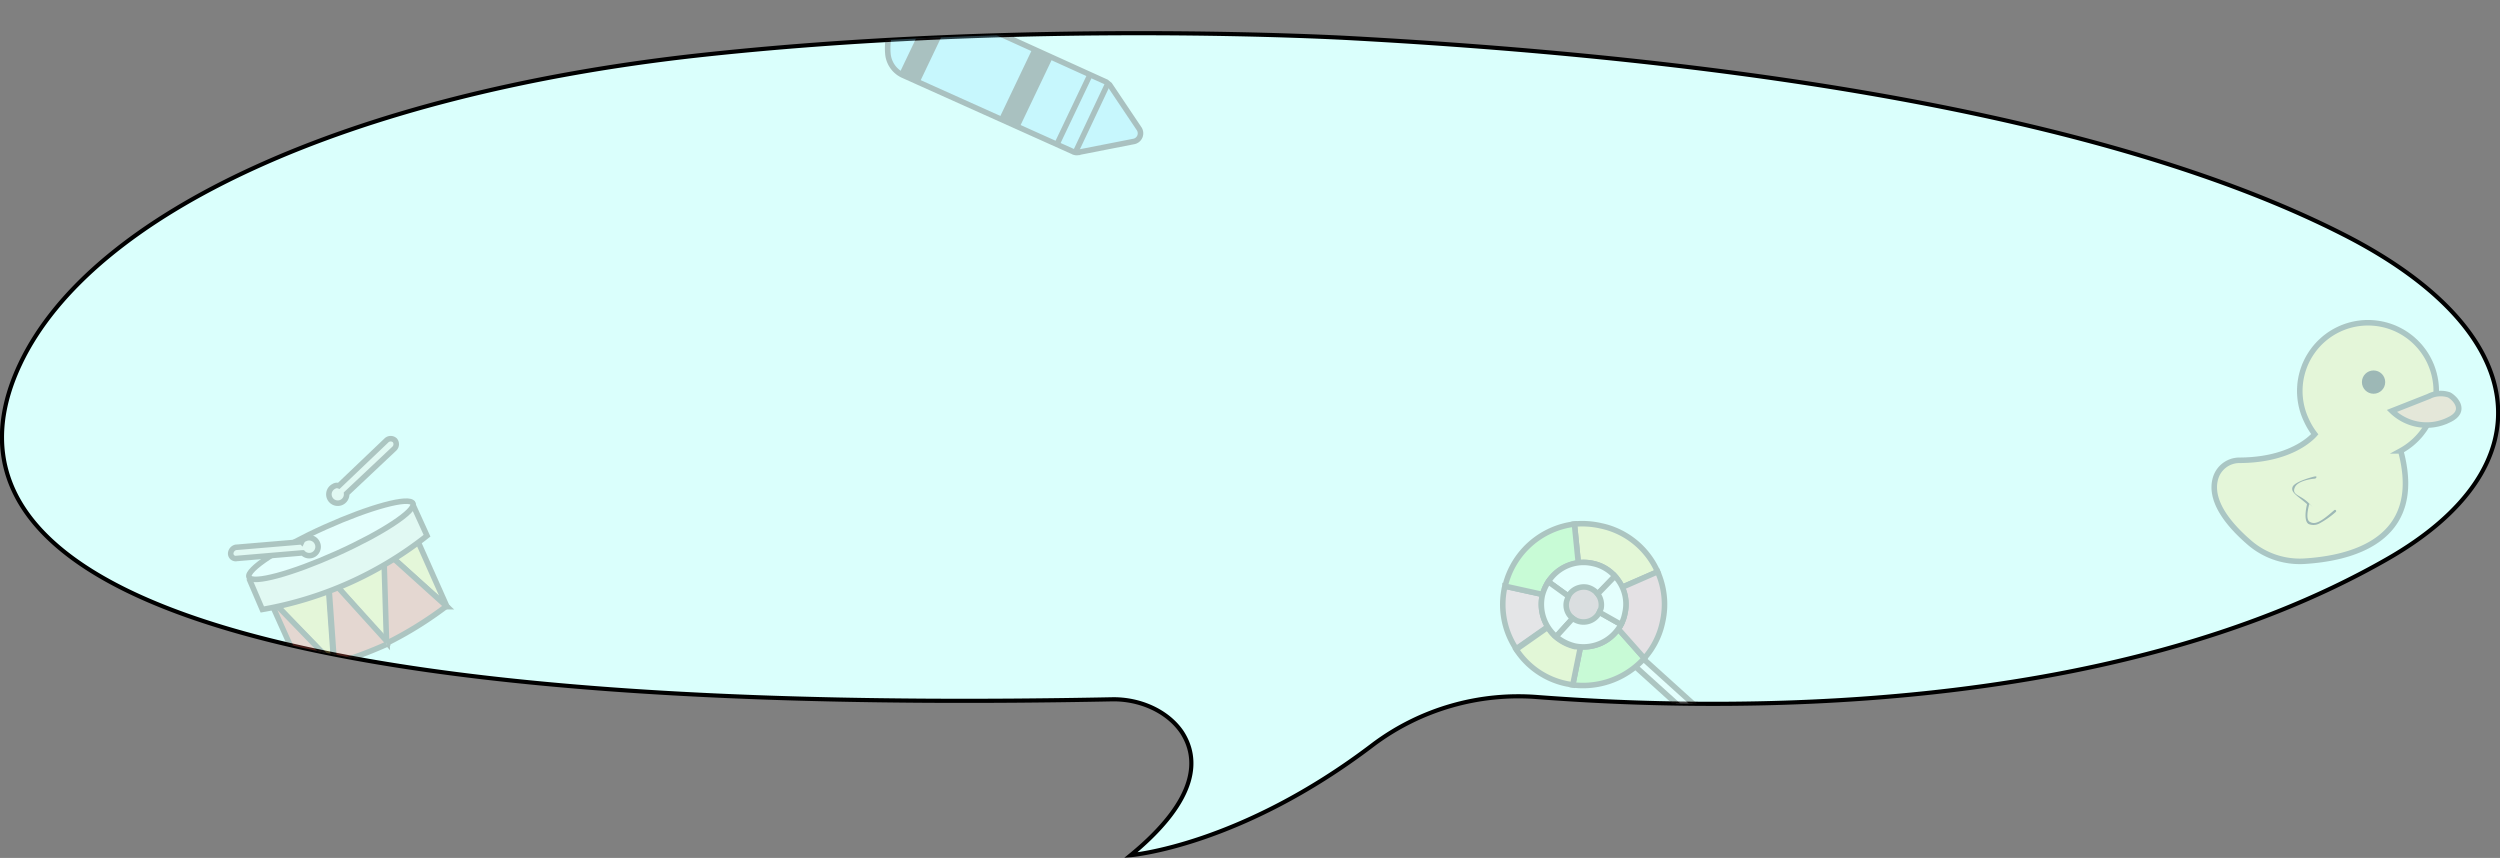 <svg id="Layer_1" data-name="Layer 1" xmlns="http://www.w3.org/2000/svg" xmlns:xlink="http://www.w3.org/1999/xlink" viewBox="0 0 450.8 154.7"><rect x="0" y="0" width="450.8" height="154.7" fill="#808080" stroke="none"/><defs><style>.cls-1,.cls-16{fill:none;}.cls-2{fill:#dafffc;stroke:#000;stroke-width:0.75px;}.cls-10,.cls-11,.cls-12,.cls-13,.cls-16,.cls-18,.cls-19,.cls-2,.cls-20,.cls-23,.cls-5,.cls-6,.cls-7,.cls-8,.cls-9{stroke-miterlimit:10;}.cls-3{opacity:0.28;}.cls-4{clip-path:url(#clip-path);}.cls-18,.cls-5{fill:#ffe07f;}.cls-5,.cls-6{stroke:#2f3332;}.cls-6{fill:#ffa97f;}.cls-21,.cls-7{fill:#fff;}.cls-10,.cls-11,.cls-12,.cls-13,.cls-18,.cls-19,.cls-20,.cls-23,.cls-7,.cls-8,.cls-9{stroke:#372f29;}.cls-8{fill:#fbe477;}.cls-9{fill:#99ee73;}.cls-10{fill:#ffa0b1;}.cls-11{fill:#f8e175;}.cls-12{fill:#ff95a5;}.cls-13{fill:#9af074;}.cls-14{fill:#da8a96;}.cls-15{fill:#96e1ff;}.cls-16{stroke:#2a2224;}.cls-17{fill:#2a2224;}.cls-19{fill:#ffe17f;}.cls-20{fill:#ff7062;}.cls-22{fill:#372f29;}.cls-23{fill:#f3e8dc;}</style><clipPath id="clip-path" transform="translate(-4.6 0.1)"><path class="cls-1" d="M217.7,131.9c3,4.6,3.3,11.9-9.2,22.2,0,0,19.7-1.6,43.8-20a43.7,43.7,0,0,1,29.6-8.5c32.5,2.5,102.7,3.9,153-24.8,29.4-16.7,26.5-41.2-7.7-58.6-29.4-15-82.6-30.1-178.7-35.4,0,0-59.1-3.5-119,3.2C67.9,17,21.2,38,8.2,65.6s5.6,64.2,196.9,60.4C210.1,125.9,215.1,128.1,217.7,131.9Z"/></clipPath></defs><path class="cls-2" d="M217.7,131.9c3,4.6,3.3,11.9-9.2,22.2,0,0,19.7-1.6,43.8-20a43.7,43.7,0,0,1,29.6-8.5c32.5,2.5,102.7,3.9,153-24.8,29.4-16.7,26.5-41.2-7.7-58.6-29.4-15-82.6-30.1-178.7-35.4,0,0-59.1-3.5-119,3.2C67.9,17,21.2,38,8.2,65.6s5.6,64.2,196.9,60.4C210.1,125.9,215.1,128.1,217.7,131.9Z" transform="translate(-4.6 0.1)"/><g class="cls-3"><g class="cls-4"><path class="cls-5" d="M442.7,65.1a12.3,12.3,0,0,0-22.2,10.6,12.8,12.8,0,0,0,1.5,2.5c-.7.8-4.6,4.7-13.7,4.7a4.5,4.5,0,0,0-4,2.7c-1,2.4-.7,6.5,6.1,12.3a13.9,13.9,0,0,0,9.7,3.2c8.2-.5,21.8-3.6,17.4-19.9A12.3,12.3,0,0,0,442.7,65.1Z" transform="translate(-4.6 0.1)"/><path class="cls-6" d="M435.9,74l6.6-2.6a4.8,4.8,0,0,1,3.7-.3c1,.5,3.4,2.9,0,4.5A9,9,0,0,1,435.9,74Z" transform="translate(-4.6 0.1)"/><circle cx="428" cy="68.9" r="2.1"/><path d="M423,94.2a2.3,2.3,0,0,1-2.1.2c-1-.6-.4-3.1-.3-3.6-1.7-1.5-3-2.1-2.6-3.1s3.9-1.9,4.1-1.9.2,0,.2.2l-.2.2s-3.1.2-3.7,1.6,1,1.3,2.5,2.8.1.1.1.2-.8,2.7.1,3.2,1.8.2,4.4-2.1a.2.2,0,0,1,.3.3A15.1,15.1,0,0,1,423,94.2Z" transform="translate(-4.6 0.1)"/><rect class="cls-7" x="302.3" y="110.6" width="2" height="23.08" rx="0.8" transform="translate(4.9 265.6) rotate(-47.9)"/><path class="cls-8" d="M293.2,94.7a14.9,14.9,0,0,0-4.7-.3l.7,7a7.7,7.7,0,0,1,2.6.1,7.3,7.3,0,0,1,4,2.3,8.6,8.6,0,0,1,1.3,2l6.4-2.8A14.4,14.4,0,0,0,293.2,94.7Z" transform="translate(-4.6 0.1)"/><path class="cls-9" d="M301.1,118.6l-4.7-5.3a7.5,7.5,0,0,1-6.8,3.2l-1.4,6.9A14.9,14.9,0,0,0,301.1,118.6Z" transform="translate(-4.6 0.1)"/><path class="cls-10" d="M275.9,105.9a14.4,14.4,0,0,0,2.1,11l5.7-4a7.7,7.7,0,0,1-1-5.6c.1,0,.1-.1.1-.2l-6.8-1.5C276,105.7,275.9,105.8,275.9,105.9Z" transform="translate(-4.6 0.1)"/><path class="cls-11" d="M287.1,123.2l1.1.2,1.4-6.9h-1a8.4,8.4,0,0,1-3.4-1.7,6.5,6.5,0,0,1-1.5-1.8l-5.7,4A14.3,14.3,0,0,0,287.1,123.2Z" transform="translate(-4.6 0.1)"/><path class="cls-12" d="M303.5,103l-6.4,2.8a7.5,7.5,0,0,1,.5,4.7,6.8,6.8,0,0,1-.7,2,5.6,5.6,0,0,1-.5.8l4.7,5.3a14.2,14.2,0,0,0,3.3-6.6A14.4,14.4,0,0,0,303.5,103Z" transform="translate(-4.6 0.1)"/><path class="cls-13" d="M283.8,104.8a7.9,7.9,0,0,1,5.4-3.4l-.7-7A14.7,14.7,0,0,0,276,105.6l6.8,1.5A6.7,6.7,0,0,1,283.8,104.8Z" transform="translate(-4.6 0.1)"/><circle class="cls-14" cx="285.6" cy="109" r="3.2"/><path class="cls-7" d="M290.8,105.8a3.5,3.5,0,0,1,1.9,1.2l3.1-3.2a7.3,7.3,0,0,0-4-2.3,7.5,7.5,0,0,0-8,3.3l3.6,2.6A3.2,3.2,0,0,1,290.8,105.8Z" transform="translate(-4.6 0.1)"/><path class="cls-7" d="M282.7,107.3a7.7,7.7,0,0,0,2.5,7.4l3-3.3a3,3,0,0,1-1.1-3.1l.3-.9-3.6-2.6A8,8,0,0,0,282.7,107.3Z" transform="translate(-4.6 0.1)"/><path class="cls-7" d="M288.6,116.4a7.7,7.7,0,0,0,8.3-3.9l-3.9-2.2a3.2,3.2,0,0,1-4.8,1.1l-3,3.3A8.4,8.4,0,0,0,288.6,116.4Z" transform="translate(-4.6 0.1)"/><path class="cls-7" d="M292.7,107a3.3,3.3,0,0,1,.6,2.6l-.3.7,3.9,2.2a6.8,6.8,0,0,0,.7-2,7.3,7.3,0,0,0-1.8-6.7Z" transform="translate(-4.6 0.1)"/><path class="cls-15" d="M173.9,1l30.2,13.7.6.5,5.3,7.9a1.5,1.5,0,0,1-.9,2.3l-10.2,2a1.5,1.5,0,0,1-.9-.2L167.5,13.5a4.7,4.7,0,0,1-2.8-4,11.7,11.7,0,0,1,.6-4.7A6.3,6.3,0,0,1,173.9,1Z" transform="translate(-4.6 0.1)"/><path class="cls-16" d="M173.9,1l30.2,13.7.6.5,5.3,7.9a1.5,1.5,0,0,1-.9,2.3l-10.2,2a1.5,1.5,0,0,1-.9-.2L167.5,13.5a4.7,4.7,0,0,1-2.8-4,11.7,11.7,0,0,1,.6-4.7A6.3,6.3,0,0,1,173.9,1Z" transform="translate(-4.6 0.1)"/><line class="cls-16" x1="199.8" y1="15" x2="193.9" y2="27.5"/><line class="cls-16" x1="196.5" y1="13.6" x2="190.5" y2="26.2"/><rect class="cls-17" x="182.5" y="14" width="13.9" height="4" transform="translate(88.9 180.2) rotate(-64.5)"/><rect class="cls-17" x="164.7" y="5.6" width="13.9" height="4" transform="translate(86.3 159.3) rotate(-64.5)"/><path class="cls-18" d="M52.9,107.3h0v.2l11.8,12.2h.1l-1.1-15.5A65.1,65.1,0,0,1,52.9,107.3Z" transform="translate(-4.6 0.1)"/><path class="cls-19" d="M64,104.1l10.4,11.7L74,99.1A54.9,54.9,0,0,1,64,104.1Z" transform="translate(-4.6 0.1)"/><path class="cls-19" d="M85.2,109.3h0L79.1,95.6h0q-2.5,2-5.1,3.6l11.2,10.1Z" transform="translate(-4.6 0.1)"/><path class="cls-20" d="M74,99.2h-.2l.5,16.5v.2a67,67,0,0,0,10.8-6.7Z" transform="translate(-4.6 0.1)"/><path class="cls-20" d="M64,104.1h-.2l1.1,15.5a78.9,78.9,0,0,0,9.6-3.6v-.3Z" transform="translate(-4.6 0.1)"/><path class="cls-21" d="M74.3,115.8v.3h.1Z" transform="translate(-4.6 0.1)"/><path class="cls-20" d="M53,107.5l6.1,13.6h0a52.7,52.7,0,0,0,5.7-1.4Z" transform="translate(-4.6 0.1)"/><path class="cls-22" d="M64.9,119.8Z" transform="translate(-4.6 0.1)"/><path class="cls-22" d="M64.6,119.5l-5.4,1.3L53.5,108l-.8-.8h0l6.3,14h.1a54.5,54.5,0,0,0,5.8-1.4h0Z" transform="translate(-4.6 0.1)"/><path class="cls-22" d="M52.7,107.2l.8.8-.2-.5a65.9,65.9,0,0,0,10.5-3v-.4a57.7,57.7,0,0,1-10.8,3Z" transform="translate(-4.6 0.1)"/><path class="cls-22" d="M64.6,119.5l.3.3v-.4Z" transform="translate(-4.6 0.1)"/><path class="cls-22" d="M63.7,104.1v.4h.3l-.3-.3Z" transform="translate(-4.6 0.1)"/><path class="cls-22" d="M74.3,115.8h0v.5l.3-.2Z" transform="translate(-4.6 0.1)"/><path class="cls-22" d="M64.8,119.4v.4h0a58.9,58.9,0,0,0,8-2.9l1.4-.6v-.5A54.6,54.6,0,0,1,64.8,119.4Z" transform="translate(-4.6 0.1)"/><path class="cls-22" d="M63.8,104.1l.3.3a63,63,0,0,0,9.7-4.9v-.4A71.8,71.8,0,0,1,63.8,104.1Z" transform="translate(-4.6 0.1)"/><path class="cls-22" d="M84.9,109v.2a59.3,59.3,0,0,1-10.7,6.6l.3.3a56.5,56.5,0,0,0,10.7-6.7h0Z" transform="translate(-4.6 0.1)"/><path class="cls-22" d="M73.8,99.1v.4l.3-.2-.3-.3Z" transform="translate(-4.6 0.1)"/><path class="cls-22" d="M85.5,109.4,79.2,95.3l-.2.2A59.1,59.1,0,0,1,73.8,99l.3.3A52.5,52.5,0,0,0,79,96l5.9,13,.4.4Z" transform="translate(-4.6 0.1)"/><path class="cls-23" d="M81.6,96.5h0a66.2,66.2,0,0,1-29.7,13.3h0l-2.4-5.6h0A67.3,67.3,0,0,0,79.1,91h0Z" transform="translate(-4.6 0.1)"/><ellipse class="cls-7" cx="64.2" cy="97.4" rx="16.2" ry="2.6" transform="translate(-38.8 34.9) rotate(-24.2)"/><path class="cls-23" d="M75.8,79.3a1.1,1.1,0,0,0-1.5,0l-8.6,8.2h0a1,1,0,0,0-.9.1,1.6,1.6,0,1,0,2.3,1.3h0l8.6-8.1A1.1,1.1,0,0,0,75.8,79.3Z" transform="translate(-4.6 0.1)"/><path class="cls-23" d="M46.2,99.7a1.2,1.2,0,0,1,.9-1.1l11.9-1h0a1.1,1.1,0,0,1,.7-.6,1.6,1.6,0,0,1,2.1.8,1.6,1.6,0,0,1-2.6,1.8h-.1l-11.8,1A.9.9,0,0,1,46.2,99.7Z" transform="translate(-4.6 0.1)"/></g></g></svg>